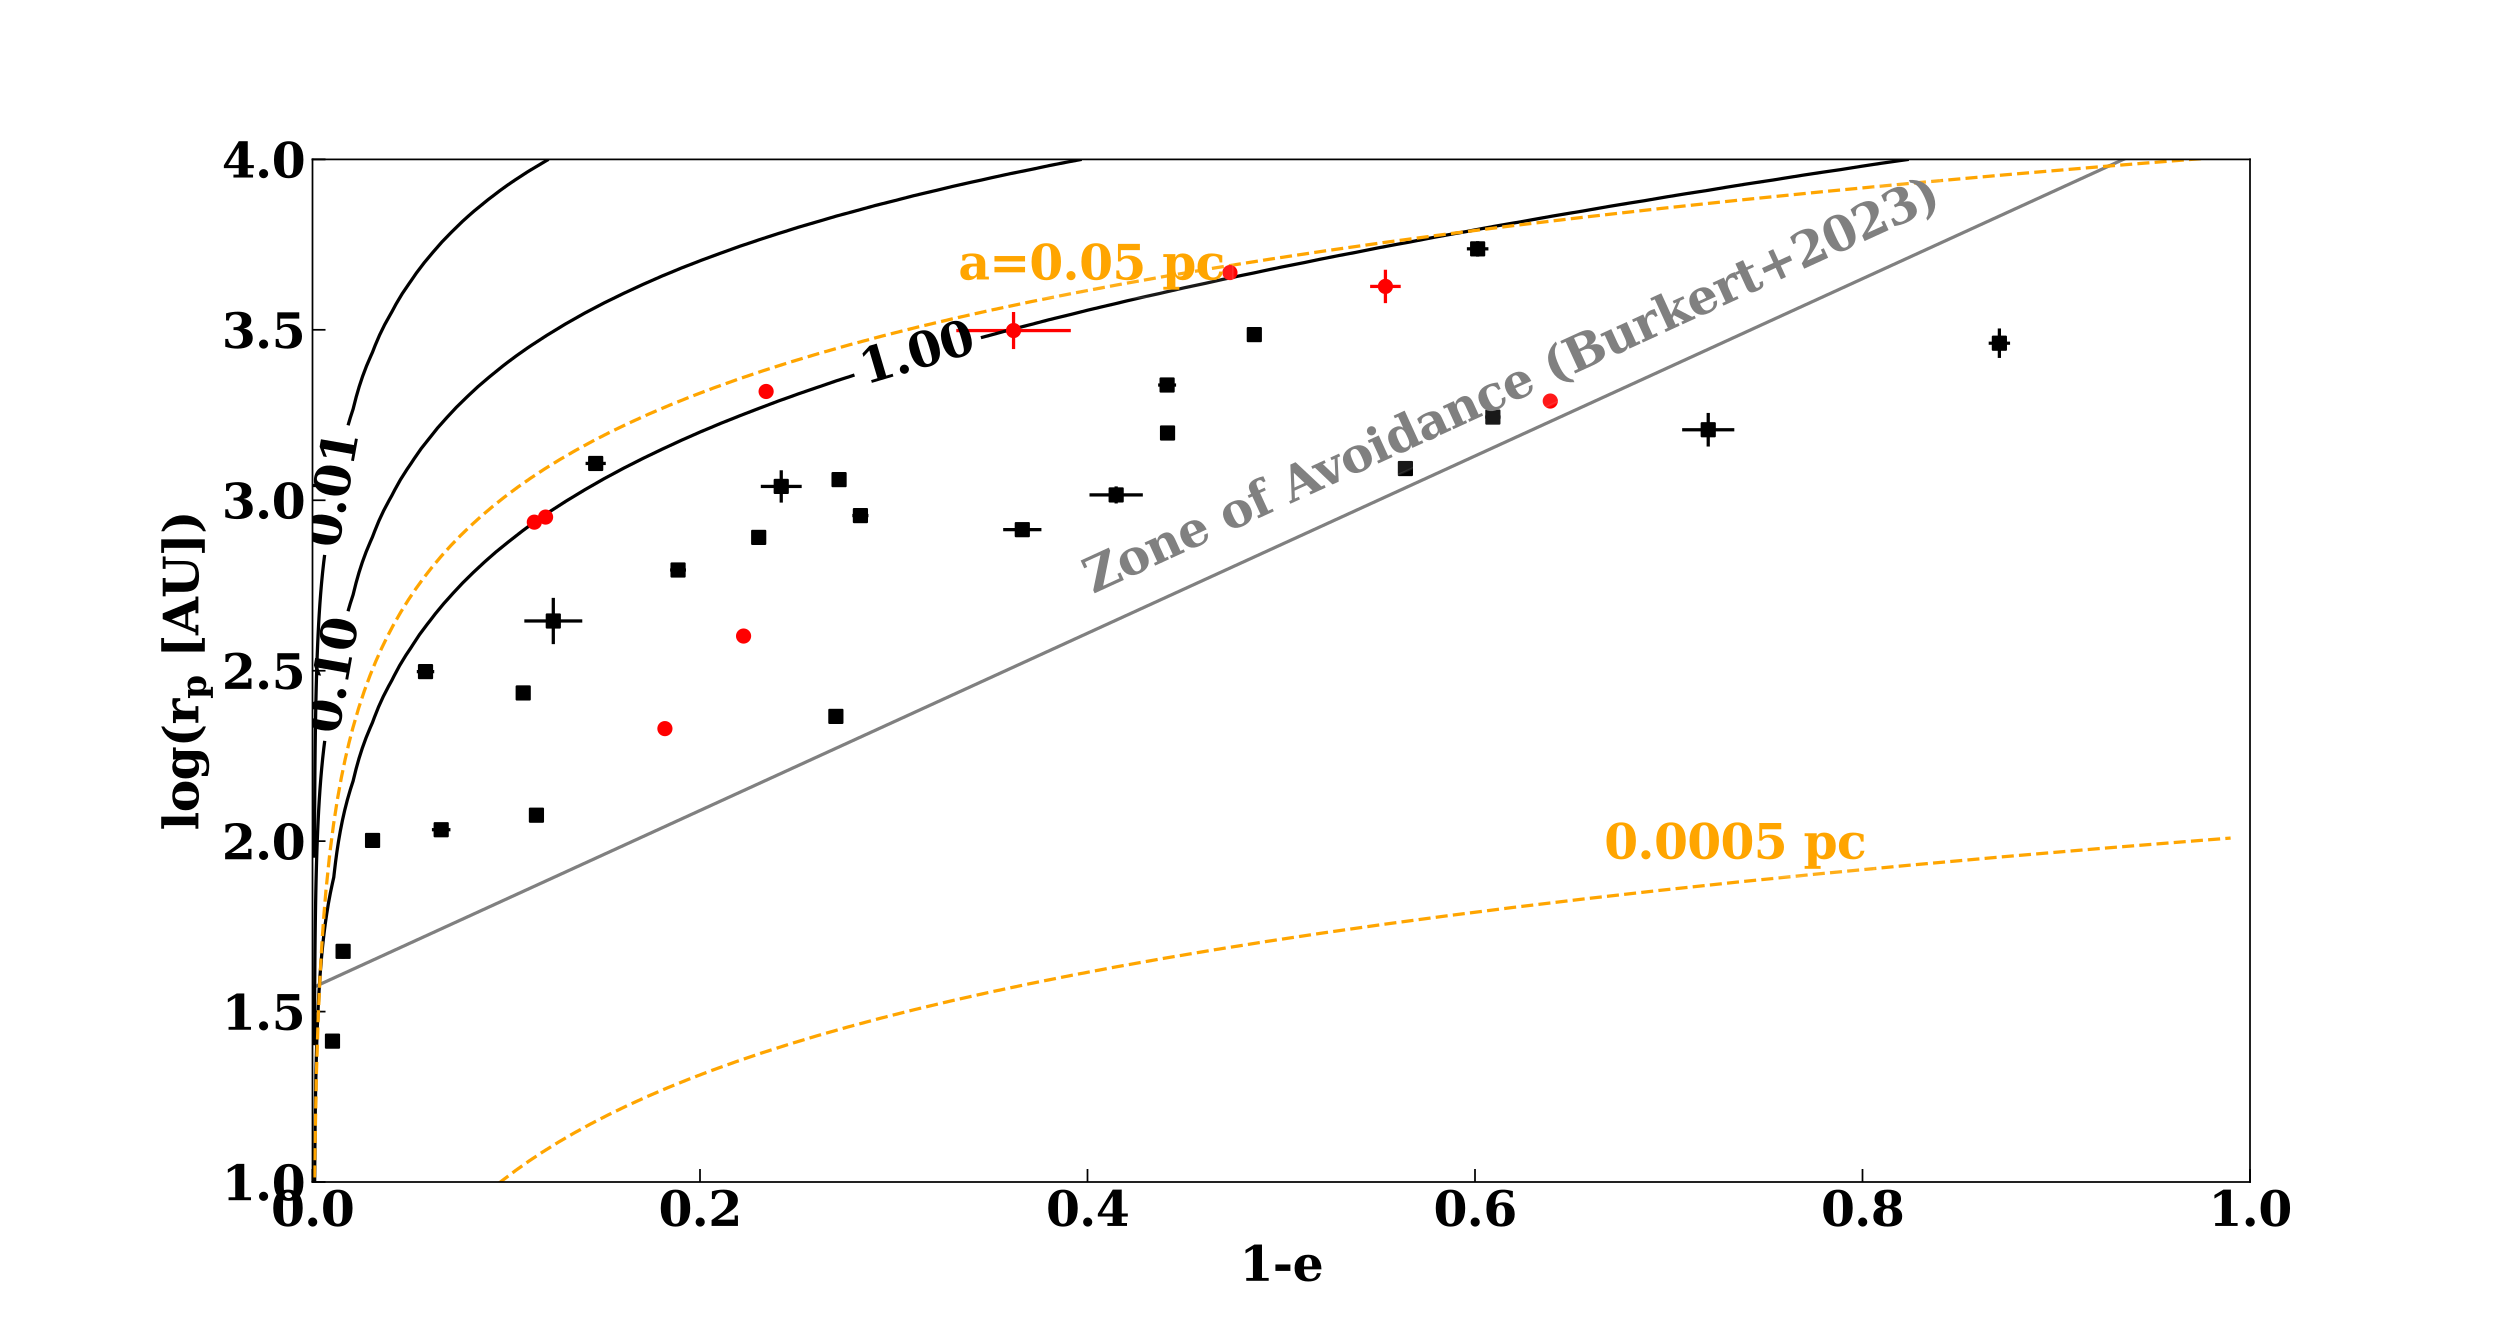 <?xml version="1.0" encoding="utf-8" standalone="no"?>
<!DOCTYPE svg PUBLIC "-//W3C//DTD SVG 1.1//EN"
  "http://www.w3.org/Graphics/SVG/1.1/DTD/svg11.dtd">
<svg xmlns:xlink="http://www.w3.org/1999/xlink" width="1152pt" height="612pt" viewBox="0 0 1152 612" xmlns="http://www.w3.org/2000/svg" version="1.1">
 <defs>
  <style type="text/css">*{stroke-linejoin: round; stroke-linecap: butt}</style>
 </defs>
 <g id="figure_1">
  <g id="patch_1">
   <path d="M 0 612 
L 1152 612 
L 1152 0 
L 0 0 
z
" style="fill: #ffffff"/>
  </g>
  <g id="axes_1">
   <g id="patch_2">
    <path d="M 144 544.68 
L 1036.8 544.68 
L 1036.8 73.44 
L 144 73.44 
z
" style="fill: #ffffff"/>
   </g>
   <g id="matplotlib.axis_1">
    <g id="xtick_1">
     <g id="line2d_1">
      <defs>
       <path id="m8763dc64d3" d="M 0 0 
L 0 -6 
" style="stroke: #000000; stroke-width: 0.8"/>
      </defs>
      <g>
       <use xlink:href="#m8763dc64d3" x="144" y="544.68" style="stroke: #000000; stroke-width: 0.8"/>
      </g>
     </g>
     <g id="text_1">
      <!-- 0.0 -->
      <g transform="translate(124.863 564.897) scale(0.22 -0.22)">
       <defs>
        <path id="DejaVuSerif-Bold-30" d="M 2228 275 
Q 2603 275 2742 615 
Q 2881 956 2881 2328 
Q 2881 3691 2742 4037 
Q 2603 4384 2228 4384 
Q 1853 4384 1714 4043 
Q 1575 3703 1575 2328 
Q 1575 956 1714 615 
Q 1853 275 2228 275 
z
M 2228 -91 
Q 1294 -91 797 532 
Q 300 1156 300 2328 
Q 300 3500 797 4125 
Q 1294 4750 2228 4750 
Q 3159 4750 3656 4125 
Q 4153 3500 4153 2328 
Q 4153 1156 3656 532 
Q 3159 -91 2228 -91 
z
" transform="scale(0.016)"/>
        <path id="DejaVuSerif-Bold-2e" d="M 519 506 
Q 519 750 694 925 
Q 869 1100 1113 1100 
Q 1359 1100 1534 925 
Q 1709 750 1709 506 
Q 1709 259 1534 84 
Q 1359 -91 1113 -91 
Q 869 -91 694 84 
Q 519 259 519 506 
z
" transform="scale(0.016)"/>
       </defs>
       <use xlink:href="#DejaVuSerif-Bold-30"/>
       <use xlink:href="#DejaVuSerif-Bold-2e" x="69.58"/>
       <use xlink:href="#DejaVuSerif-Bold-30" x="104.395"/>
      </g>
     </g>
    </g>
    <g id="xtick_2">
     <g id="line2d_2">
      <g>
       <use xlink:href="#m8763dc64d3" x="322.56" y="544.68" style="stroke: #000000; stroke-width: 0.8"/>
      </g>
     </g>
     <g id="text_2">
      <!-- 0.2 -->
      <g transform="translate(303.423 564.897) scale(0.22 -0.22)">
       <defs>
        <path id="DejaVuSerif-Bold-32" d="M 844 3513 
L 469 3513 
L 469 4519 
Q 850 4634 1223 4692 
Q 1597 4750 1978 4750 
Q 2869 4750 3367 4386 
Q 3866 4022 3866 3372 
Q 3866 2909 3591 2542 
Q 3316 2175 2541 1672 
L 1241 819 
L 3450 819 
L 3450 1369 
L 3878 1369 
L 3878 0 
L 428 0 
L 428 763 
L 1119 1241 
Q 2003 1850 2297 2278 
Q 2591 2706 2591 3278 
Q 2591 3819 2367 4101 
Q 2144 4384 1716 4384 
Q 1347 4384 1125 4161 
Q 903 3938 844 3513 
z
" transform="scale(0.016)"/>
       </defs>
       <use xlink:href="#DejaVuSerif-Bold-30"/>
       <use xlink:href="#DejaVuSerif-Bold-2e" x="69.58"/>
       <use xlink:href="#DejaVuSerif-Bold-32" x="104.395"/>
      </g>
     </g>
    </g>
    <g id="xtick_3">
     <g id="line2d_3">
      <g>
       <use xlink:href="#m8763dc64d3" x="501.12" y="544.68" style="stroke: #000000; stroke-width: 0.8"/>
      </g>
     </g>
     <g id="text_3">
      <!-- 0.4 -->
      <g transform="translate(481.983 564.897) scale(0.22 -0.22)">
       <defs>
        <path id="DejaVuSerif-Bold-34" d="M 4084 0 
L 1516 0 
L 1516 378 
L 2209 378 
L 2209 1228 
L 263 1228 
L 263 1588 
L 2216 4750 
L 3391 4750 
L 3391 1631 
L 4191 1631 
L 4191 1228 
L 3391 1228 
L 3391 378 
L 4084 378 
L 4084 0 
z
M 2209 1631 
L 2209 3897 
L 819 1631 
L 2209 1631 
z
" transform="scale(0.016)"/>
       </defs>
       <use xlink:href="#DejaVuSerif-Bold-30"/>
       <use xlink:href="#DejaVuSerif-Bold-2e" x="69.58"/>
       <use xlink:href="#DejaVuSerif-Bold-34" x="104.395"/>
      </g>
     </g>
    </g>
    <g id="xtick_4">
     <g id="line2d_4">
      <g>
       <use xlink:href="#m8763dc64d3" x="679.68" y="544.68" style="stroke: #000000; stroke-width: 0.8"/>
      </g>
     </g>
     <g id="text_4">
      <!-- 0.6 -->
      <g transform="translate(660.543 564.897) scale(0.22 -0.22)">
       <defs>
        <path id="DejaVuSerif-Bold-36" d="M 1575 2766 
Q 1778 2928 2029 3009 
Q 2281 3091 2578 3091 
Q 3294 3091 3701 2672 
Q 4109 2253 4109 1522 
Q 4109 750 3650 329 
Q 3191 -91 2344 -91 
Q 1388 -91 895 486 
Q 403 1063 403 2181 
Q 403 3453 950 4101 
Q 1497 4750 2572 4750 
Q 2853 4750 3175 4703 
Q 3497 4656 3866 4563 
L 3866 3738 
L 3488 3738 
Q 3409 4056 3192 4220 
Q 2975 4384 2631 4384 
Q 2075 4384 1826 4003 
Q 1578 3622 1575 2766 
z
M 2272 275 
Q 2594 275 2731 548 
Q 2869 822 2869 1497 
Q 2869 2172 2731 2445 
Q 2594 2719 2272 2719 
Q 1950 2719 1814 2445 
Q 1678 2172 1678 1497 
Q 1678 822 1814 548 
Q 1950 275 2272 275 
z
" transform="scale(0.016)"/>
       </defs>
       <use xlink:href="#DejaVuSerif-Bold-30"/>
       <use xlink:href="#DejaVuSerif-Bold-2e" x="69.58"/>
       <use xlink:href="#DejaVuSerif-Bold-36" x="104.395"/>
      </g>
     </g>
    </g>
    <g id="xtick_5">
     <g id="line2d_5">
      <g>
       <use xlink:href="#m8763dc64d3" x="858.24" y="544.68" style="stroke: #000000; stroke-width: 0.8"/>
      </g>
     </g>
     <g id="text_5">
      <!-- 0.8 -->
      <g transform="translate(839.103 564.897) scale(0.22 -0.22)">
       <defs>
        <path id="DejaVuSerif-Bold-38" d="M 2975 2484 
Q 3531 2394 3820 2075 
Q 4109 1756 4109 1241 
Q 4109 597 3623 253 
Q 3138 -91 2222 -91 
Q 1306 -91 818 253 
Q 331 597 331 1241 
Q 331 1756 622 2075 
Q 913 2394 1466 2484 
Q 975 2597 731 2861 
Q 488 3125 488 3531 
Q 488 4125 931 4437 
Q 1375 4750 2222 4750 
Q 3066 4750 3511 4437 
Q 3956 4125 3956 3531 
Q 3956 3125 3711 2861 
Q 3466 2597 2975 2484 
z
M 2747 3519 
Q 2747 4013 2628 4198 
Q 2509 4384 2222 4384 
Q 1931 4384 1814 4198 
Q 1697 4013 1697 3519 
Q 1697 3028 1814 2845 
Q 1931 2663 2222 2663 
Q 2513 2663 2630 2845 
Q 2747 3028 2747 3519 
z
M 2869 1294 
Q 2869 1866 2723 2081 
Q 2578 2297 2222 2297 
Q 1863 2297 1719 2081 
Q 1575 1866 1575 1294 
Q 1575 716 1720 495 
Q 1866 275 2222 275 
Q 2575 275 2722 495 
Q 2869 716 2869 1294 
z
" transform="scale(0.016)"/>
       </defs>
       <use xlink:href="#DejaVuSerif-Bold-30"/>
       <use xlink:href="#DejaVuSerif-Bold-2e" x="69.58"/>
       <use xlink:href="#DejaVuSerif-Bold-38" x="104.395"/>
      </g>
     </g>
    </g>
    <g id="xtick_6">
     <g id="line2d_6">
      <g>
       <use xlink:href="#m8763dc64d3" x="1036.8" y="544.68" style="stroke: #000000; stroke-width: 0.8"/>
      </g>
     </g>
     <g id="text_6">
      <!-- 1.0 -->
      <g transform="translate(1017.663 564.897) scale(0.22 -0.22)">
       <defs>
        <path id="DejaVuSerif-Bold-31" d="M 878 0 
L 878 378 
L 1753 378 
L 1753 4153 
L 781 3578 
L 781 4044 
L 1953 4750 
L 2938 4750 
L 2938 378 
L 3816 378 
L 3816 0 
L 878 0 
z
" transform="scale(0.016)"/>
       </defs>
       <use xlink:href="#DejaVuSerif-Bold-31"/>
       <use xlink:href="#DejaVuSerif-Bold-2e" x="69.58"/>
       <use xlink:href="#DejaVuSerif-Bold-30" x="104.395"/>
      </g>
     </g>
    </g>
    <g id="text_7">
     <!-- 1-e -->
     <g transform="translate(571.183 590.188) scale(0.22 -0.22)">
      <defs>
       <path id="DejaVuSerif-Bold-2d" d="M 347 2138 
L 2309 2138 
L 2309 1294 
L 347 1294 
L 347 2138 
z
" transform="scale(0.016)"/>
       <path id="DejaVuSerif-Bold-65" d="M 2566 1875 
Q 2566 2531 2444 2795 
Q 2322 3059 2028 3059 
Q 1744 3059 1620 2800 
Q 1497 2541 1497 1931 
L 1497 1875 
L 2566 1875 
z
M 3781 1503 
L 1497 1503 
L 1497 1478 
Q 1497 834 1690 548 
Q 1884 263 2316 263 
Q 2675 263 2897 453 
Q 3119 644 3181 1006 
L 3700 1006 
Q 3566 441 3166 175 
Q 2766 -91 2047 -91 
Q 1184 -91 723 364 
Q 263 819 263 1663 
Q 263 2488 734 2950 
Q 1206 3413 2047 3413 
Q 2872 3413 3312 2927 
Q 3753 2441 3781 1503 
z
" transform="scale(0.016)"/>
      </defs>
      <use xlink:href="#DejaVuSerif-Bold-31"/>
      <use xlink:href="#DejaVuSerif-Bold-2d" x="69.58"/>
      <use xlink:href="#DejaVuSerif-Bold-65" x="111.084"/>
     </g>
    </g>
   </g>
   <g id="matplotlib.axis_2">
    <g id="ytick_1">
     <g id="line2d_7">
      <defs>
       <path id="mf86ee19097" d="M 0 0 
L 6 0 
" style="stroke: #000000; stroke-width: 0.8"/>
      </defs>
      <g>
       <use xlink:href="#mf86ee19097" x="144" y="544.68" style="stroke: #000000; stroke-width: 0.8"/>
      </g>
     </g>
     <g id="text_8">
      <!-- 1.0 -->
      <g transform="translate(102.227 553.038) scale(0.22 -0.22)">
       <use xlink:href="#DejaVuSerif-Bold-31"/>
       <use xlink:href="#DejaVuSerif-Bold-2e" x="69.58"/>
       <use xlink:href="#DejaVuSerif-Bold-30" x="104.395"/>
      </g>
     </g>
    </g>
    <g id="ytick_2">
     <g id="line2d_8">
      <g>
       <use xlink:href="#mf86ee19097" x="144" y="466.14" style="stroke: #000000; stroke-width: 0.8"/>
      </g>
     </g>
     <g id="text_9">
      <!-- 1.5 -->
      <g transform="translate(102.227 474.498) scale(0.22 -0.22)">
       <defs>
        <path id="DejaVuSerif-Bold-35" d="M 3609 4666 
L 3609 3847 
L 1113 3847 
L 1113 2822 
Q 1319 2981 1572 3062 
Q 1825 3144 2106 3144 
Q 2969 3144 3469 2708 
Q 3969 2272 3969 1522 
Q 3969 759 3469 334 
Q 2969 -91 2069 -91 
Q 1688 -91 1311 -28 
Q 934 34 525 166 
L 525 1184 
L 900 1184 
Q 919 725 1139 500 
Q 1359 275 1791 275 
Q 2250 275 2472 583 
Q 2694 891 2694 1522 
Q 2694 2144 2476 2451 
Q 2259 2759 1819 2759 
Q 1581 2759 1395 2661 
Q 1209 2563 1050 2356 
L 738 2356 
L 738 4666 
L 3609 4666 
z
" transform="scale(0.016)"/>
       </defs>
       <use xlink:href="#DejaVuSerif-Bold-31"/>
       <use xlink:href="#DejaVuSerif-Bold-2e" x="69.58"/>
       <use xlink:href="#DejaVuSerif-Bold-35" x="104.395"/>
      </g>
     </g>
    </g>
    <g id="ytick_3">
     <g id="line2d_9">
      <g>
       <use xlink:href="#mf86ee19097" x="144" y="387.6" style="stroke: #000000; stroke-width: 0.8"/>
      </g>
     </g>
     <g id="text_10">
      <!-- 2.0 -->
      <g transform="translate(102.227 395.958) scale(0.22 -0.22)">
       <use xlink:href="#DejaVuSerif-Bold-32"/>
       <use xlink:href="#DejaVuSerif-Bold-2e" x="69.58"/>
       <use xlink:href="#DejaVuSerif-Bold-30" x="104.395"/>
      </g>
     </g>
    </g>
    <g id="ytick_4">
     <g id="line2d_10">
      <g>
       <use xlink:href="#mf86ee19097" x="144" y="309.06" style="stroke: #000000; stroke-width: 0.8"/>
      </g>
     </g>
     <g id="text_11">
      <!-- 2.5 -->
      <g transform="translate(102.227 317.418) scale(0.22 -0.22)">
       <use xlink:href="#DejaVuSerif-Bold-32"/>
       <use xlink:href="#DejaVuSerif-Bold-2e" x="69.58"/>
       <use xlink:href="#DejaVuSerif-Bold-35" x="104.395"/>
      </g>
     </g>
    </g>
    <g id="ytick_5">
     <g id="line2d_11">
      <g>
       <use xlink:href="#mf86ee19097" x="144" y="230.52" style="stroke: #000000; stroke-width: 0.8"/>
      </g>
     </g>
     <g id="text_12">
      <!-- 3.0 -->
      <g transform="translate(102.227 238.878) scale(0.22 -0.22)">
       <defs>
        <path id="DejaVuSerif-Bold-33" d="M 550 4531 
Q 963 4641 1350 4695 
Q 1738 4750 2106 4750 
Q 2950 4750 3401 4448 
Q 3853 4147 3853 3584 
Q 3853 3163 3593 2900 
Q 3334 2638 2834 2547 
Q 3444 2450 3744 2131 
Q 4044 1813 4044 1259 
Q 4044 606 3526 257 
Q 3009 -91 2028 -91 
Q 1659 -91 1267 -28 
Q 875 34 447 159 
L 447 1184 
L 825 1184 
Q 859 741 1103 508 
Q 1347 275 1778 275 
Q 2253 275 2512 539 
Q 2772 803 2772 1288 
Q 2772 1794 2501 2069 
Q 2231 2344 1734 2344 
L 1528 2344 
L 1528 2719 
L 1691 2719 
Q 2150 2719 2381 2931 
Q 2613 3144 2613 3566 
Q 2613 3963 2395 4173 
Q 2178 4384 1772 4384 
Q 1403 4384 1187 4182 
Q 972 3981 928 3597 
L 550 3597 
L 550 4531 
z
" transform="scale(0.016)"/>
       </defs>
       <use xlink:href="#DejaVuSerif-Bold-33"/>
       <use xlink:href="#DejaVuSerif-Bold-2e" x="69.58"/>
       <use xlink:href="#DejaVuSerif-Bold-30" x="104.395"/>
      </g>
     </g>
    </g>
    <g id="ytick_6">
     <g id="line2d_12">
      <g>
       <use xlink:href="#mf86ee19097" x="144" y="151.98" style="stroke: #000000; stroke-width: 0.8"/>
      </g>
     </g>
     <g id="text_13">
      <!-- 3.5 -->
      <g transform="translate(102.227 160.338) scale(0.22 -0.22)">
       <use xlink:href="#DejaVuSerif-Bold-33"/>
       <use xlink:href="#DejaVuSerif-Bold-2e" x="69.58"/>
       <use xlink:href="#DejaVuSerif-Bold-35" x="104.395"/>
      </g>
     </g>
    </g>
    <g id="ytick_7">
     <g id="line2d_13">
      <g>
       <use xlink:href="#mf86ee19097" x="144" y="73.44" style="stroke: #000000; stroke-width: 0.8"/>
      </g>
     </g>
     <g id="text_14">
      <!-- 4.0 -->
      <g transform="translate(102.227 81.798) scale(0.22 -0.22)">
       <use xlink:href="#DejaVuSerif-Bold-34"/>
       <use xlink:href="#DejaVuSerif-Bold-2e" x="69.58"/>
       <use xlink:href="#DejaVuSerif-Bold-30" x="104.395"/>
      </g>
     </g>
    </g>
    <g id="text_15">
     <!-- log($r_p$ [AU]) -->
     <g transform="translate(91.407 382.65) rotate(-90) scale(0.22 -0.22)">
      <defs>
       <path id="DejaVuSerif-Bold-6c" d="M 1797 378 
L 2272 378 
L 2272 0 
L 219 0 
L 219 378 
L 691 378 
L 691 4488 
L 219 4488 
L 219 4863 
L 1797 4863 
L 1797 378 
z
" transform="scale(0.016)"/>
       <path id="DejaVuSerif-Bold-6f" d="M 2138 263 
Q 2488 263 2630 563 
Q 2772 863 2772 1663 
Q 2772 2463 2631 2761 
Q 2491 3059 2138 3059 
Q 1784 3059 1640 2757 
Q 1497 2456 1497 1663 
Q 1497 869 1640 566 
Q 1784 263 2138 263 
z
M 2138 -91 
Q 1259 -91 761 376 
Q 263 844 263 1663 
Q 263 2484 761 2948 
Q 1259 3413 2138 3413 
Q 3019 3413 3516 2948 
Q 4013 2484 4013 1663 
Q 4013 844 3514 376 
Q 3016 -91 2138 -91 
z
" transform="scale(0.016)"/>
       <path id="DejaVuSerif-Bold-67" d="M 3853 2944 
L 3853 44 
Q 3853 -656 3354 -1039 
Q 2856 -1422 1947 -1422 
Q 1616 -1422 1275 -1370 
Q 934 -1319 575 -1216 
L 575 -422 
L 928 -422 
Q 975 -750 1192 -909 
Q 1409 -1069 1813 -1069 
Q 2325 -1069 2536 -823 
Q 2747 -578 2747 44 
L 2747 422 
Q 2606 163 2367 36 
Q 2128 -91 1778 -91 
Q 1072 -91 667 378 
Q 263 847 263 1663 
Q 263 2481 667 2947 
Q 1072 3413 1778 3413 
Q 2128 3413 2367 3286 
Q 2606 3159 2747 2900 
L 2747 3322 
L 4325 3322 
L 4325 2944 
L 3853 2944 
z
M 2747 1825 
Q 2747 2406 2597 2665 
Q 2447 2925 2119 2925 
Q 1775 2925 1636 2651 
Q 1497 2378 1497 1663 
Q 1497 947 1637 672 
Q 1778 397 2119 397 
Q 2447 397 2597 656 
Q 2747 916 2747 1497 
L 2747 1825 
z
" transform="scale(0.016)"/>
       <path id="DejaVuSerif-Bold-28" d="M 2694 -997 
Q 1641 -606 1122 122 
Q 603 850 603 1931 
Q 603 3013 1115 3731 
Q 1628 4450 2694 4863 
L 2694 4488 
Q 2200 4188 1983 3598 
Q 1766 3009 1766 1931 
Q 1766 856 1983 267 
Q 2200 -322 2694 -622 
L 2694 -997 
z
" transform="scale(0.016)"/>
       <path id="DejaVuSerif-Bold-72" d="M 3438 3359 
L 3438 2369 
L 3084 2369 
Q 3066 2634 2941 2764 
Q 2816 2894 2578 2894 
Q 2216 2894 2006 2575 
Q 1797 2256 1797 1691 
L 1797 378 
L 2400 378 
L 2400 0 
L 219 0 
L 219 378 
L 691 378 
L 691 2944 
L 184 2944 
L 184 3322 
L 1797 3322 
L 1797 2731 
Q 1959 3078 2226 3245 
Q 2494 3413 2881 3413 
Q 2978 3413 3117 3398 
Q 3256 3384 3438 3359 
z
" transform="scale(0.016)"/>
       <path id="DejaVuSerif-Bold-70" d="M 1728 1825 
L 1728 1497 
Q 1728 916 1876 656 
Q 2025 397 2356 397 
Q 2697 397 2836 672 
Q 2975 947 2975 1663 
Q 2975 2378 2836 2651 
Q 2697 2925 2356 2925 
Q 2025 2925 1876 2665 
Q 1728 2406 1728 1825 
z
M 622 2944 
L 147 2944 
L 147 3322 
L 1728 3322 
L 1728 2900 
Q 1869 3159 2106 3286 
Q 2344 3413 2694 3413 
Q 3403 3413 3811 2945 
Q 4219 2478 4219 1663 
Q 4219 847 3811 378 
Q 3403 -91 2694 -91 
Q 2344 -91 2106 36 
Q 1869 163 1728 422 
L 1728 -953 
L 2241 -953 
L 2241 -1331 
L 147 -1331 
L 147 -953 
L 622 -953 
L 622 2944 
z
" transform="scale(0.016)"/>
       <path id="DejaVuSerif-Bold-20" transform="scale(0.016)"/>
       <path id="DejaVuSerif-Bold-5b" d="M 800 4863 
L 2572 4863 
L 2572 4488 
L 1906 4488 
L 1906 -469 
L 2572 -469 
L 2572 -844 
L 800 -844 
L 800 4863 
z
" transform="scale(0.016)"/>
       <path id="DejaVuSerif-Bold-41" d="M -50 0 
L -50 378 
L 331 378 
L 2088 4666 
L 2834 4666 
L 4594 378 
L 5038 378 
L 5038 0 
L 2853 0 
L 2853 378 
L 3309 378 
L 2925 1331 
L 1172 1331 
L 781 378 
L 1338 378 
L 1338 0 
L -50 0 
z
M 1325 1709 
L 2772 1709 
L 2053 3494 
L 1325 1709 
z
" transform="scale(0.016)"/>
       <path id="DejaVuSerif-Bold-55" d="M 813 4288 
L 219 4288 
L 219 4666 
L 2619 4666 
L 2619 4288 
L 2022 4288 
L 2022 1953 
Q 2022 1081 2294 732 
Q 2566 384 3225 384 
Q 3869 384 4139 736 
Q 4409 1088 4409 1953 
L 4409 4288 
L 3816 4288 
L 3816 4666 
L 5441 4666 
L 5441 4288 
L 4844 4288 
L 4844 1888 
Q 4844 819 4381 364 
Q 3919 -91 2828 -91 
Q 1744 -91 1278 368 
Q 813 828 813 1894 
L 813 4288 
z
" transform="scale(0.016)"/>
       <path id="DejaVuSerif-Bold-5d" d="M 2228 4863 
L 2228 -844 
L 453 -844 
L 453 -469 
L 1119 -469 
L 1119 4488 
L 453 4488 
L 453 4863 
L 2228 4863 
z
" transform="scale(0.016)"/>
       <path id="DejaVuSerif-Bold-29" d="M 325 -997 
L 325 -622 
Q 819 -322 1036 267 
Q 1253 856 1253 1931 
Q 1253 3009 1036 3598 
Q 819 4188 325 4488 
L 325 4863 
Q 1391 4450 1905 3731 
Q 2419 3013 2419 1931 
Q 2419 850 1898 122 
Q 1378 -606 325 -997 
z
" transform="scale(0.016)"/>
      </defs>
      <use xlink:href="#DejaVuSerif-Bold-6c" transform="translate(0 0.016)"/>
      <use xlink:href="#DejaVuSerif-Bold-6f" transform="translate(37.988 0.016)"/>
      <use xlink:href="#DejaVuSerif-Bold-67" transform="translate(104.688 0.016)"/>
      <use xlink:href="#DejaVuSerif-Bold-28" transform="translate(174.609 0.016)"/>
      <use xlink:href="#DejaVuSerif-Bold-72" transform="translate(221.924 0.016)"/>
      <use xlink:href="#DejaVuSerif-Bold-70" transform="translate(275.518 -15.556) scale(0.7)"/>
      <use xlink:href="#DejaVuSerif-Bold-20" transform="translate(327.058 0.016)"/>
      <use xlink:href="#DejaVuSerif-Bold-5b" transform="translate(361.873 0.016)"/>
      <use xlink:href="#DejaVuSerif-Bold-41" transform="translate(409.187 0.016)"/>
      <use xlink:href="#DejaVuSerif-Bold-55" transform="translate(486.775 0.016)"/>
      <use xlink:href="#DejaVuSerif-Bold-5d" transform="translate(573.982 0.016)"/>
      <use xlink:href="#DejaVuSerif-Bold-29" transform="translate(621.297 0.016)"/>
     </g>
    </g>
   </g>
   <g id="LineCollection_1">
    <path d="M 240.355 319.316 
L 241.832 319.316 
" clip-path="url(#pda204fda38)" style="fill: none; stroke: #000000; stroke-width: 1.5"/>
    <path d="M 646.75 215.894 
L 648.469 215.894 
" clip-path="url(#pda204fda38)" style="fill: none; stroke: #000000; stroke-width: 1.5"/>
    <path d="M 152.317 479.754 
L 154.094 479.754 
" clip-path="url(#pda204fda38)" style="fill: none; stroke: #000000; stroke-width: 1.5"/>
    <path d="M 157.668 438.385 
L 158.541 438.385 
" clip-path="url(#pda204fda38)" style="fill: none; stroke: #000000; stroke-width: 1.5"/>
    <path d="M 775.138 198.028 
L 799.169 198.028 
" clip-path="url(#pda204fda38)" style="fill: none; stroke: #000000; stroke-width: 1.5"/>
    <path d="M 350.576 224.146 
L 369.416 224.146 
" clip-path="url(#pda204fda38)" style="fill: none; stroke: #000000; stroke-width: 1.5"/>
    <path d="M 533.671 177.419 
L 541.938 177.419 
" clip-path="url(#pda204fda38)" style="fill: none; stroke: #000000; stroke-width: 1.5"/>
    <path d="M 675.94 114.674 
L 685.855 114.674 
" clip-path="url(#pda204fda38)" style="fill: none; stroke: #000000; stroke-width: 1.5"/>
    <path d="M 916.386 158.148 
L 926.241 158.148 
" clip-path="url(#pda204fda38)" style="fill: none; stroke: #000000; stroke-width: 1.5"/>
    <path d="M 502.041 228.062 
L 526.613 228.062 
" clip-path="url(#pda204fda38)" style="fill: none; stroke: #000000; stroke-width: 1.5"/>
    <path d="M 171.606 387.272 
L 171.747 387.272 
" clip-path="url(#pda204fda38)" style="fill: none; stroke: #000000; stroke-width: 1.5"/>
    <path d="M 247.137 375.639 
L 247.239 375.639 
" clip-path="url(#pda204fda38)" style="fill: none; stroke: #000000; stroke-width: 1.5"/>
    <path d="M 537.286 199.519 
L 538.717 199.519 
" clip-path="url(#pda204fda38)" style="fill: none; stroke: #000000; stroke-width: 1.5"/>
    <path d="M 575.497 154.18 
L 580.477 154.18 
" clip-path="url(#pda204fda38)" style="fill: none; stroke: #000000; stroke-width: 1.5"/>
    <path d="M 241.61 286.152 
L 268.312 286.152 
" clip-path="url(#pda204fda38)" style="fill: none; stroke: #000000; stroke-width: 1.5"/>
    <path d="M 347.391 247.622 
L 351.821 247.622 
" clip-path="url(#pda204fda38)" style="fill: none; stroke: #000000; stroke-width: 1.5"/>
    <path d="M 199.029 382.332 
L 207.569 382.332 
" clip-path="url(#pda204fda38)" style="fill: none; stroke: #000000; stroke-width: 1.5"/>
    <path clip-path="url(#pda204fda38)" style="fill: none; stroke: #000000; stroke-width: 1.5"/>
    <path d="M 684.43 192.184 
L 691.39 192.184 
" clip-path="url(#pda204fda38)" style="fill: none; stroke: #000000; stroke-width: 1.5"/>
    <path d="M 76.47 223.732 
L 147.876 223.732 
" clip-path="url(#pda204fda38)" style="fill: none; stroke: #000000; stroke-width: 1.5"/>
    <path d="M 385.01 330.107 
L 385.33 330.107 
" clip-path="url(#pda204fda38)" style="fill: none; stroke: #000000; stroke-width: 1.5"/>
    <path d="M 385.16 221.012 
L 388.122 221.012 
" clip-path="url(#pda204fda38)" style="fill: none; stroke: #000000; stroke-width: 1.5"/>
    <path d="M 392.782 237.585 
L 400.18 237.585 
" clip-path="url(#pda204fda38)" style="fill: none; stroke: #000000; stroke-width: 1.5"/>
    <path d="M 192.065 309.478 
L 200.087 309.478 
" clip-path="url(#pda204fda38)" style="fill: none; stroke: #000000; stroke-width: 1.5"/>
    <path d="M 269.837 213.554 
L 279.141 213.554 
" clip-path="url(#pda204fda38)" style="fill: none; stroke: #000000; stroke-width: 1.5"/>
    <path d="M 308.804 262.657 
L 316.107 262.657 
" clip-path="url(#pda204fda38)" style="fill: none; stroke: #000000; stroke-width: 1.5"/>
    <path d="M 462.264 244.064 
L 479.886 244.064 
" clip-path="url(#pda204fda38)" style="fill: none; stroke: #000000; stroke-width: 1.5"/>
   </g>
   <g id="LineCollection_2">
    <path d="M 241.094 319.586 
L 241.094 319.046 
" clip-path="url(#pda204fda38)" style="fill: none; stroke: #000000; stroke-width: 1.5"/>
    <path d="M 647.61 216.418 
L 647.61 215.371 
" clip-path="url(#pda204fda38)" style="fill: none; stroke: #000000; stroke-width: 1.5"/>
    <path d="M 153.206 480.619 
L 153.206 478.888 
" clip-path="url(#pda204fda38)" style="fill: none; stroke: #000000; stroke-width: 1.5"/>
    <path d="M 158.104 441.644 
L 158.104 435.126 
" clip-path="url(#pda204fda38)" style="fill: none; stroke: #000000; stroke-width: 1.5"/>
    <path d="M 787.153 205.765 
L 787.153 190.29 
" clip-path="url(#pda204fda38)" style="fill: none; stroke: #000000; stroke-width: 1.5"/>
    <path d="M 359.996 231.6 
L 359.996 216.692 
" clip-path="url(#pda204fda38)" style="fill: none; stroke: #000000; stroke-width: 1.5"/>
    <path d="M 537.804 179.707 
L 537.804 175.131 
" clip-path="url(#pda204fda38)" style="fill: none; stroke: #000000; stroke-width: 1.5"/>
    <path d="M 680.898 118.161 
L 680.898 111.187 
" clip-path="url(#pda204fda38)" style="fill: none; stroke: #000000; stroke-width: 1.5"/>
    <path d="M 921.314 164.946 
L 921.314 151.351 
" clip-path="url(#pda204fda38)" style="fill: none; stroke: #000000; stroke-width: 1.5"/>
    <path d="M 514.327 232 
L 514.327 224.123 
" clip-path="url(#pda204fda38)" style="fill: none; stroke: #000000; stroke-width: 1.5"/>
    <path d="M 171.677 387.635 
L 171.677 386.91 
" clip-path="url(#pda204fda38)" style="fill: none; stroke: #000000; stroke-width: 1.5"/>
    <path d="M 247.188 375.681 
L 247.188 375.598 
" clip-path="url(#pda204fda38)" style="fill: none; stroke: #000000; stroke-width: 1.5"/>
    <path d="M 538.002 200.036 
L 538.002 199.003 
" clip-path="url(#pda204fda38)" style="fill: none; stroke: #000000; stroke-width: 1.5"/>
    <path d="M 577.987 155.458 
L 577.987 152.903 
" clip-path="url(#pda204fda38)" style="fill: none; stroke: #000000; stroke-width: 1.5"/>
    <path d="M 254.961 296.805 
L 254.961 275.5 
" clip-path="url(#pda204fda38)" style="fill: none; stroke: #000000; stroke-width: 1.5"/>
    <path d="M 349.606 249.828 
L 349.606 245.415 
" clip-path="url(#pda204fda38)" style="fill: none; stroke: #000000; stroke-width: 1.5"/>
    <path d="M 203.299 383.794 
L 203.299 380.87 
" clip-path="url(#pda204fda38)" style="fill: none; stroke: #000000; stroke-width: 1.5"/>
    <path clip-path="url(#pda204fda38)" style="fill: none; stroke: #000000; stroke-width: 1.5"/>
    <path d="M 687.91 194.022 
L 687.91 190.345 
" clip-path="url(#pda204fda38)" style="fill: none; stroke: #000000; stroke-width: 1.5"/>
    <path d="M 112.173 397.708 
L 112.173 49.756 
" clip-path="url(#pda204fda38)" style="fill: none; stroke: #000000; stroke-width: 1.5"/>
    <path d="M 385.17 330.182 
L 385.17 330.031 
" clip-path="url(#pda204fda38)" style="fill: none; stroke: #000000; stroke-width: 1.5"/>
    <path d="M 386.641 222.373 
L 386.641 219.651 
" clip-path="url(#pda204fda38)" style="fill: none; stroke: #000000; stroke-width: 1.5"/>
    <path d="M 396.481 240.22 
L 396.481 234.949 
" clip-path="url(#pda204fda38)" style="fill: none; stroke: #000000; stroke-width: 1.5"/>
    <path d="M 196.076 311.292 
L 196.076 307.665 
" clip-path="url(#pda204fda38)" style="fill: none; stroke: #000000; stroke-width: 1.5"/>
    <path d="M 274.489 215.738 
L 274.489 211.37 
" clip-path="url(#pda204fda38)" style="fill: none; stroke: #000000; stroke-width: 1.5"/>
    <path d="M 312.455 263.516 
L 312.455 261.798 
" clip-path="url(#pda204fda38)" style="fill: none; stroke: #000000; stroke-width: 1.5"/>
    <path d="M 471.075 246.739 
L 471.075 241.388 
" clip-path="url(#pda204fda38)" style="fill: none; stroke: #000000; stroke-width: 1.5"/>
   </g>
   <g id="LineCollection_3">
    <path d="M 111.616 71.982 
L 114.852 71.982 
" clip-path="url(#pda204fda38)" style="fill: none; stroke: #ff0000; stroke-width: 1.5"/>
    <path d="M 74.605 79.059 
L 106.085 79.059 
" clip-path="url(#pda204fda38)" style="fill: none; stroke: #ff0000; stroke-width: 1.5"/>
    <path d="M 245.587 240.608 
L 246.843 240.608 
" clip-path="url(#pda204fda38)" style="fill: none; stroke: #ff0000; stroke-width: 1.5"/>
    <path d="M 565.383 125.597 
L 568.127 125.597 
" clip-path="url(#pda204fda38)" style="fill: none; stroke: #ff0000; stroke-width: 1.5"/>
    <path d="M 711.082 184.804 
L 717.639 184.804 
" clip-path="url(#pda204fda38)" style="fill: none; stroke: #ff0000; stroke-width: 1.5"/>
    <path d="M 340.661 293.09 
L 344.61 293.09 
" clip-path="url(#pda204fda38)" style="fill: none; stroke: #ff0000; stroke-width: 1.5"/>
    <path d="M 249.83 238.266 
L 252.976 238.266 
" clip-path="url(#pda204fda38)" style="fill: none; stroke: #ff0000; stroke-width: 1.5"/>
    <path d="M 631.356 131.984 
L 645.452 131.984 
" clip-path="url(#pda204fda38)" style="fill: none; stroke: #ff0000; stroke-width: 1.5"/>
    <path d="M 306.207 335.748 
L 306.578 335.748 
" clip-path="url(#pda204fda38)" style="fill: none; stroke: #ff0000; stroke-width: 1.5"/>
    <path d="M 350.322 180.392 
L 355.73 180.392 
" clip-path="url(#pda204fda38)" style="fill: none; stroke: #ff0000; stroke-width: 1.5"/>
    <path d="M 440.655 152.317 
L 493.43 152.317 
" clip-path="url(#pda204fda38)" style="fill: none; stroke: #ff0000; stroke-width: 1.5"/>
   </g>
   <g id="LineCollection_4">
    <path d="M 113.234 79.889 
L 113.234 64.075 
" clip-path="url(#pda204fda38)" style="fill: none; stroke: #ff0000; stroke-width: 1.5"/>
    <path d="M 90.345 125.536 
L 90.345 32.582 
" clip-path="url(#pda204fda38)" style="fill: none; stroke: #ff0000; stroke-width: 1.5"/>
    <path d="M 246.215 240.749 
L 246.215 240.467 
" clip-path="url(#pda204fda38)" style="fill: none; stroke: #ff0000; stroke-width: 1.5"/>
    <path d="M 566.755 126.35 
L 566.755 124.844 
" clip-path="url(#pda204fda38)" style="fill: none; stroke: #ff0000; stroke-width: 1.5"/>
    <path d="M 714.361 186.642 
L 714.361 182.967 
" clip-path="url(#pda204fda38)" style="fill: none; stroke: #ff0000; stroke-width: 1.5"/>
    <path d="M 342.636 293.6 
L 342.636 292.579 
" clip-path="url(#pda204fda38)" style="fill: none; stroke: #ff0000; stroke-width: 1.5"/>
    <path d="M 251.403 241.132 
L 251.403 235.401 
" clip-path="url(#pda204fda38)" style="fill: none; stroke: #ff0000; stroke-width: 1.5"/>
    <path d="M 638.404 139.674 
L 638.404 124.293 
" clip-path="url(#pda204fda38)" style="fill: none; stroke: #ff0000; stroke-width: 1.5"/>
    <path d="M 306.392 335.804 
L 306.392 335.692 
" clip-path="url(#pda204fda38)" style="fill: none; stroke: #ff0000; stroke-width: 1.5"/>
    <path d="M 353.026 181.742 
L 353.026 179.043 
" clip-path="url(#pda204fda38)" style="fill: none; stroke: #ff0000; stroke-width: 1.5"/>
    <path d="M 467.043 160.864 
L 467.043 143.769 
" clip-path="url(#pda204fda38)" style="fill: none; stroke: #ff0000; stroke-width: 1.5"/>
   </g>
   <g id="line2d_14">
    <path d="M 144.893 454.736 
L 1027.872 50.82 
L 1027.872 50.82 
" clip-path="url(#pda204fda38)" style="fill: none; stroke: #808080; stroke-width: 1.5; stroke-linecap: square"/>
   </g>
   <g id="PathCollection_1">
    <path d="M 144.893 395.255 
L 144.902 392.36 
L 144.919 387.6 
L 144.938 382.84 
L 144.96 378.08 
L 144.985 373.32 
L 145.013 368.56 
L 145.044 363.8 
L 145.081 359.04 
L 145.122 354.28 
L 145.168 349.52 
L 145.221 344.76 
L 145.281 340 
L 145.35 335.24 
L 145.428 330.48 
L 145.516 325.72 
L 145.616 320.96 
L 145.73 316.2 
L 145.859 311.44 
L 146.006 306.68 
L 146.173 301.92 
L 146.363 297.16 
L 146.578 292.4 
L 146.823 287.64 
L 147.101 282.88 
L 147.417 278.12 
L 147.776 273.36 
L 148.183 268.6 
L 148.647 263.84 
L 149.173 259.08 
L 149.597 255.707 
" clip-path="url(#pda204fda38)" style="fill: none; stroke: #000000; stroke-width: 1.5"/>
    <path d="M 160.387 195.98 
L 161.427 192.44 
L 162.713 188.503 
L 162.918 187.68 
L 164.133 182.92 
L 165.517 178.16 
L 167.095 173.4 
L 168.894 168.64 
L 170.943 163.88 
L 171.623 162.362 
L 172.889 159.12 
L 174.929 154.36 
L 177.258 149.6 
L 179.916 144.84 
L 180.533 143.766 
L 182.509 140.08 
L 185.346 135.32 
L 188.589 130.56 
L 189.444 129.348 
L 191.872 125.8 
L 195.487 121.04 
L 198.354 117.613 
L 199.467 116.28 
L 203.616 111.52 
L 207.264 107.763 
L 208.255 106.76 
L 213.126 102 
L 216.174 99.251 
L 218.481 97.24 
L 224.309 92.48 
L 225.084 91.86 
L 230.513 87.72 
L 233.994 85.216 
L 237.317 82.96 
L 242.904 79.315 
L 244.73 78.2 
L 251.815 73.979 
L 252.788 73.44 
" clip-path="url(#pda204fda38)" style="fill: none; stroke: #000000; stroke-width: 1.5"/>
   </g>
   <g id="PathCollection_2">
    <path d="M 144.893 481.614 
L 144.904 478.04 
L 144.922 473.28 
L 144.941 468.52 
L 144.963 463.76 
L 144.988 459 
L 145.016 454.24 
L 145.049 449.48 
L 145.085 444.72 
L 145.127 439.96 
L 145.174 435.2 
L 145.228 430.44 
L 145.288 425.68 
L 145.358 420.92 
L 145.436 416.16 
L 145.525 411.4 
L 145.627 406.64 
L 145.742 401.88 
L 145.872 397.12 
L 146.021 392.36 
L 146.189 387.6 
L 146.381 382.84 
L 146.598 378.08 
L 146.845 373.32 
L 147.125 368.56 
L 147.444 363.8 
L 147.806 359.04 
L 148.217 354.28 
L 148.684 349.52 
L 149.214 344.76 
L 149.64 341.389 
" clip-path="url(#pda204fda38)" style="fill: none; stroke: #000000; stroke-width: 1.5"/>
    <path d="M 160.371 281.651 
L 161.398 278.12 
L 162.713 274.065 
L 162.885 273.36 
L 164.071 268.6 
L 165.42 263.84 
L 166.957 259.08 
L 168.705 254.32 
L 170.696 249.56 
L 171.623 247.463 
L 172.634 244.8 
L 174.582 240.04 
L 176.803 235.28 
L 179.335 230.52 
L 180.533 228.391 
L 181.892 225.76 
L 184.543 221 
L 187.569 216.24 
L 189.444 213.502 
L 190.765 211.48 
L 194.069 206.72 
L 197.844 201.96 
L 198.354 201.329 
L 201.625 197.2 
L 205.871 192.44 
L 207.264 190.942 
L 210.299 187.68 
L 215.174 182.92 
L 216.174 181.97 
L 220.249 178.16 
L 225.084 174.04 
L 225.856 173.4 
L 231.727 168.64 
L 233.994 166.893 
L 238.051 163.88 
L 242.904 160.46 
L 244.891 159.12 
L 251.815 154.623 
L 252.241 154.36 
L 260.057 149.6 
L 260.725 149.2 
L 268.431 144.84 
L 269.635 144.167 
L 277.43 140.08 
L 278.545 139.497 
L 287.099 135.32 
L 287.455 135.145 
L 296.365 131.016 
L 297.422 130.56 
L 305.275 127.102 
L 308.476 125.8 
L 314.186 123.418 
L 320.376 121.04 
L 323.096 119.962 
L 332.006 116.68 
L 333.155 116.28 
L 340.916 113.466 
L 346.799 111.52 
L 349.826 110.472 
L 358.736 107.588 
L 361.464 106.76 
L 367.646 104.782 
L 376.557 102.186 
L 377.219 102 
L 385.467 99.548 
L 394.084 97.24 
L 394.377 97.156 
L 403.287 94.69 
L 412.164 92.48 
L 412.197 92.471 
L 421.107 90.154 
L 430.017 88.059 
L 431.513 87.72 
L 438.928 85.907 
L 447.838 83.901 
L 452.27 82.96 
L 456.748 81.929 
L 465.658 79.986 
L 474.568 78.207 
L 474.605 78.2 
L 483.478 76.306 
L 492.388 74.558 
L 498.453 73.44 
" clip-path="url(#pda204fda38)" style="fill: none; stroke: #000000; stroke-width: 1.5"/>
   </g>
   <g id="PathCollection_3">
    <path d="M 144.992 544.68 
L 145.021 539.92 
L 145.053 535.16 
L 145.091 530.4 
L 145.133 525.64 
L 145.181 520.88 
L 145.235 516.12 
L 145.297 511.36 
L 145.367 506.6 
L 145.447 501.84 
L 145.537 497.08 
L 145.64 492.32 
L 145.757 487.56 
L 145.889 482.8 
L 146.04 478.04 
L 146.211 473.28 
L 146.404 468.52 
L 146.625 463.76 
L 146.875 459 
L 147.159 454.24 
L 147.481 449.48 
L 147.847 444.72 
L 148.263 439.96 
L 148.736 435.2 
L 149.272 430.44 
L 149.881 425.68 
L 150.573 420.92 
L 151.358 416.16 
L 152.25 411.4 
L 153.263 406.64 
L 153.803 404.256 
L 154.067 401.88 
L 154.633 397.12 
L 155.276 392.36 
L 156.006 387.6 
L 156.836 382.84 
L 157.779 378.08 
L 158.85 373.32 
L 160.068 368.56 
L 161.452 363.8 
L 162.713 359.888 
L 162.917 359.04 
L 164.091 354.28 
L 165.426 349.52 
L 166.943 344.76 
L 168.669 340 
L 170.632 335.24 
L 171.623 332.974 
L 172.551 330.48 
L 174.451 325.72 
L 176.614 320.96 
L 179.075 316.2 
L 180.533 313.568 
L 181.604 311.44 
L 184.15 306.68 
L 187.05 301.92 
L 189.444 298.351 
L 190.198 297.16 
L 193.32 292.4 
L 196.88 287.64 
L 198.354 285.766 
L 200.554 282.88 
L 204.497 278.12 
L 207.264 275.047 
L 208.765 273.36 
L 213.218 268.6 
L 216.174 265.683 
L 218.046 263.84 
L 223.156 259.08 
L 225.084 257.367 
L 228.561 254.32 
L 233.994 249.919 
L 234.447 249.56 
L 240.537 244.8 
L 242.904 243.04 
L 247.063 240.04 
L 251.815 236.765 
L 254.05 235.28 
L 260.725 230.99 
L 261.487 230.52 
L 269.348 225.76 
L 269.635 225.588 
L 277.642 221 
L 278.545 220.49 
L 286.454 216.24 
L 287.455 215.705 
L 295.804 211.48 
L 296.365 211.195 
L 305.275 206.908 
L 305.687 206.72 
L 314.186 202.787 
L 316.091 201.96 
L 323.096 198.859 
L 327.101 197.2 
L 332.006 195.118 
L 338.771 192.44 
L 340.916 191.566 
L 349.826 188.137 
L 351.073 187.68 
L 358.736 184.767 
L 363.978 182.92 
L 367.646 181.575 
L 376.557 178.517 
L 377.639 178.16 
L 385.467 175.458 
L 391.935 173.4 
L 393.74 172.797 
" clip-path="url(#pda204fda38)" style="fill: none; stroke: #000000; stroke-width: 1.5"/>
    <path d="M 451.994 155.589 
L 456.679 154.36 
L 456.748 154.341 
L 465.658 151.889 
L 474.568 149.654 
L 474.788 149.6 
L 483.478 147.304 
L 492.388 145.146 
L 493.684 144.84 
L 501.299 142.905 
L 510.209 140.804 
L 513.4 140.08 
L 519.119 138.68 
L 528.029 136.618 
L 533.98 135.32 
L 536.939 134.621 
L 545.849 132.584 
L 554.759 130.701 
L 555.438 130.56 
L 563.67 128.699 
L 572.58 126.822 
L 577.667 125.8 
L 581.49 124.963 
L 590.4 123.081 
L 599.31 121.331 
L 600.823 121.04 
L 608.22 119.482 
L 617.13 117.714 
L 624.823 116.28 
L 626.041 116.031 
L 634.951 114.236 
L 643.861 112.56 
L 649.656 111.52 
L 652.771 110.905 
L 661.681 109.191 
L 670.591 107.589 
L 675.379 106.76 
L 679.501 105.972 
L 688.412 104.323 
L 697.322 102.778 
L 701.976 102 
L 706.232 101.211 
L 715.142 99.612 
L 724.052 98.112 
L 729.441 97.24 
L 732.962 96.607 
L 741.872 95.045 
L 750.783 93.578 
L 757.785 92.48 
L 759.693 92.146 
L 768.603 90.611 
L 777.513 89.166 
L 786.423 87.807 
L 786.995 87.72 
L 795.333 86.304 
L 804.243 84.872 
L 813.154 83.524 
L 816.982 82.96 
L 822.064 82.119 
L 830.974 80.692 
L 839.884 79.347 
L 847.899 78.2 
L 848.794 78.056 
L 857.704 76.626 
L 866.614 75.276 
L 875.525 74.003 
L 879.569 73.44 
" clip-path="url(#pda204fda38)" style="fill: none; stroke: #000000; stroke-width: 1.5"/>
   </g>
   <g id="line2d_15">
    <path d="M 144.893 542.576 
L 145.777 495.632 
L 146.661 468.086 
L 147.544 448.518 
L 148.428 433.33 
L 149.312 420.915 
L 150.196 410.416 
L 151.964 393.293 
L 153.731 379.618 
L 155.499 368.231 
L 157.267 358.476 
L 159.035 349.943 
L 160.802 342.359 
L 162.57 335.535 
L 165.222 326.43 
L 167.873 318.398 
L 170.525 311.213 
L 173.176 304.713 
L 175.828 298.779 
L 178.48 293.32 
L 181.131 288.266 
L 184.667 282.061 
L 188.202 276.374 
L 191.738 271.125 
L 195.273 266.251 
L 198.808 261.702 
L 203.228 256.412 
L 207.647 251.503 
L 212.066 246.923 
L 216.486 242.632 
L 221.789 237.815 
L 227.092 233.316 
L 232.395 229.095 
L 238.582 224.48 
L 244.769 220.158 
L 250.956 216.093 
L 258.027 211.725 
L 265.098 207.621 
L 273.053 203.281 
L 281.008 199.2 
L 289.846 194.936 
L 298.685 190.922 
L 308.407 186.763 
L 318.13 182.844 
L 328.736 178.81 
L 340.227 174.694 
L 351.717 170.812 
L 364.091 166.864 
L 377.349 162.874 
L 391.491 158.86 
L 406.516 154.839 
L 422.426 150.825 
L 439.219 146.83 
L 456.896 142.863 
L 475.458 138.932 
L 494.903 135.042 
L 515.231 131.201 
L 537.328 127.256 
L 560.308 123.383 
L 585.057 119.443 
L 610.689 115.59 
L 638.088 111.698 
L 667.256 107.785 
L 698.191 103.866 
L 730.894 99.955 
L 765.365 96.061 
L 801.603 92.195 
L 839.609 88.362 
L 880.267 84.486 
L 923.576 80.587 
L 968.653 76.752 
L 1016.382 72.914 
L 1027.872 72.022 
L 1027.872 72.022 
" clip-path="url(#pda204fda38)" style="fill: none; stroke-dasharray: 5.55,2.4; stroke-dashoffset: 0; stroke: #ffa500; stroke-width: 1.5"/>
   </g>
   <g id="line2d_16">
    <path d="M 175.8 613 
L 177.596 609.252 
L 180.247 604.069 
L 183.783 597.72 
L 187.318 591.912 
L 190.854 586.56 
L 194.389 581.597 
L 197.925 576.971 
L 202.344 571.598 
L 206.763 566.617 
L 211.183 561.975 
L 215.602 557.629 
L 220.905 552.755 
L 226.208 548.205 
L 231.511 543.941 
L 237.698 539.281 
L 243.885 534.919 
L 250.073 530.819 
L 257.143 526.416 
L 264.214 522.281 
L 272.169 517.91 
L 280.124 513.802 
L 288.962 509.51 
L 297.801 505.473 
L 307.524 501.291 
L 317.246 497.351 
L 327.852 493.298 
L 339.343 489.162 
L 350.833 485.263 
L 363.207 481.299 
L 376.465 477.293 
L 390.607 473.264 
L 405.632 469.229 
L 421.542 465.202 
L 438.335 461.195 
L 456.013 457.216 
L 474.574 453.274 
L 494.019 449.375 
L 514.348 445.523 
L 536.444 441.57 
L 559.425 437.688 
L 584.173 433.74 
L 609.805 429.879 
L 637.205 425.98 
L 666.372 422.06 
L 697.307 418.135 
L 730.01 414.218 
L 764.481 410.319 
L 800.719 406.446 
L 838.725 402.608 
L 879.383 398.728 
L 922.692 394.825 
L 967.769 390.986 
L 1015.498 387.143 
L 1027.872 386.182 
L 1027.872 386.182 
" clip-path="url(#pda204fda38)" style="fill: none; stroke-dasharray: 5.55,2.4; stroke-dashoffset: 0; stroke: #ffa500; stroke-width: 1.5"/>
   </g>
   <g id="line2d_17">
    <defs>
     <path id="mbaaef58ef9" d="M -3 3 
L 3 3 
L 3 -3 
L -3 -3 
z
" style="stroke: #000000; stroke-linejoin: miter"/>
    </defs>
    <g clip-path="url(#pda204fda38)">
     <use xlink:href="#mbaaef58ef9" x="241.094" y="319.316" style="stroke: #000000; stroke-linejoin: miter"/>
     <use xlink:href="#mbaaef58ef9" x="647.61" y="215.894" style="stroke: #000000; stroke-linejoin: miter"/>
     <use xlink:href="#mbaaef58ef9" x="153.206" y="479.754" style="stroke: #000000; stroke-linejoin: miter"/>
     <use xlink:href="#mbaaef58ef9" x="158.104" y="438.385" style="stroke: #000000; stroke-linejoin: miter"/>
     <use xlink:href="#mbaaef58ef9" x="787.153" y="198.028" style="stroke: #000000; stroke-linejoin: miter"/>
     <use xlink:href="#mbaaef58ef9" x="359.996" y="224.146" style="stroke: #000000; stroke-linejoin: miter"/>
     <use xlink:href="#mbaaef58ef9" x="537.804" y="177.419" style="stroke: #000000; stroke-linejoin: miter"/>
     <use xlink:href="#mbaaef58ef9" x="680.898" y="114.674" style="stroke: #000000; stroke-linejoin: miter"/>
     <use xlink:href="#mbaaef58ef9" x="921.314" y="158.148" style="stroke: #000000; stroke-linejoin: miter"/>
     <use xlink:href="#mbaaef58ef9" x="514.327" y="228.062" style="stroke: #000000; stroke-linejoin: miter"/>
     <use xlink:href="#mbaaef58ef9" x="171.677" y="387.272" style="stroke: #000000; stroke-linejoin: miter"/>
     <use xlink:href="#mbaaef58ef9" x="247.188" y="375.639" style="stroke: #000000; stroke-linejoin: miter"/>
     <use xlink:href="#mbaaef58ef9" x="538.002" y="199.519" style="stroke: #000000; stroke-linejoin: miter"/>
     <use xlink:href="#mbaaef58ef9" x="577.987" y="154.18" style="stroke: #000000; stroke-linejoin: miter"/>
     <use xlink:href="#mbaaef58ef9" x="254.961" y="286.152" style="stroke: #000000; stroke-linejoin: miter"/>
     <use xlink:href="#mbaaef58ef9" x="349.606" y="247.622" style="stroke: #000000; stroke-linejoin: miter"/>
     <use xlink:href="#mbaaef58ef9" x="203.299" y="382.332" style="stroke: #000000; stroke-linejoin: miter"/>
     <use xlink:href="#mbaaef58ef9" x="-1" y="375.071" style="stroke: #000000; stroke-linejoin: miter"/>
     <use xlink:href="#mbaaef58ef9" x="-1" y="185.677" style="stroke: #000000; stroke-linejoin: miter"/>
     <use xlink:href="#mbaaef58ef9" x="687.91" y="192.184" style="stroke: #000000; stroke-linejoin: miter"/>
     <use xlink:href="#mbaaef58ef9" x="112.173" y="223.732" style="stroke: #000000; stroke-linejoin: miter"/>
     <use xlink:href="#mbaaef58ef9" x="385.17" y="330.107" style="stroke: #000000; stroke-linejoin: miter"/>
     <use xlink:href="#mbaaef58ef9" x="386.641" y="221.012" style="stroke: #000000; stroke-linejoin: miter"/>
     <use xlink:href="#mbaaef58ef9" x="396.481" y="237.585" style="stroke: #000000; stroke-linejoin: miter"/>
     <use xlink:href="#mbaaef58ef9" x="196.076" y="309.478" style="stroke: #000000; stroke-linejoin: miter"/>
     <use xlink:href="#mbaaef58ef9" x="274.489" y="213.554" style="stroke: #000000; stroke-linejoin: miter"/>
     <use xlink:href="#mbaaef58ef9" x="312.455" y="262.657" style="stroke: #000000; stroke-linejoin: miter"/>
     <use xlink:href="#mbaaef58ef9" x="471.075" y="244.064" style="stroke: #000000; stroke-linejoin: miter"/>
    </g>
   </g>
   <g id="line2d_18">
    <defs>
     <path id="m4f2153f0d8" d="M 0 3 
C 0.796 3 1.559 2.684 2.121 2.121 
C 2.684 1.559 3 0.796 3 0 
C 3 -0.796 2.684 -1.559 2.121 -2.121 
C 1.559 -2.684 0.796 -3 0 -3 
C -0.796 -3 -1.559 -2.684 -2.121 -2.121 
C -2.684 -1.559 -3 -0.796 -3 0 
C -3 0.796 -2.684 1.559 -2.121 2.121 
C -1.559 2.684 -0.796 3 0 3 
z
" style="stroke: #ff0000"/>
    </defs>
    <g clip-path="url(#pda204fda38)">
     <use xlink:href="#m4f2153f0d8" x="113.234" y="71.982" style="fill: #ff0000; stroke: #ff0000"/>
     <use xlink:href="#m4f2153f0d8" x="90.345" y="79.059" style="fill: #ff0000; stroke: #ff0000"/>
     <use xlink:href="#m4f2153f0d8" x="246.215" y="240.608" style="fill: #ff0000; stroke: #ff0000"/>
     <use xlink:href="#m4f2153f0d8" x="566.755" y="125.597" style="fill: #ff0000; stroke: #ff0000"/>
     <use xlink:href="#m4f2153f0d8" x="714.361" y="184.804" style="fill: #ff0000; stroke: #ff0000"/>
     <use xlink:href="#m4f2153f0d8" x="342.636" y="293.09" style="fill: #ff0000; stroke: #ff0000"/>
     <use xlink:href="#m4f2153f0d8" x="251.403" y="238.266" style="fill: #ff0000; stroke: #ff0000"/>
     <use xlink:href="#m4f2153f0d8" x="638.404" y="131.984" style="fill: #ff0000; stroke: #ff0000"/>
     <use xlink:href="#m4f2153f0d8" x="306.392" y="335.748" style="fill: #ff0000; stroke: #ff0000"/>
     <use xlink:href="#m4f2153f0d8" x="353.026" y="180.392" style="fill: #ff0000; stroke: #ff0000"/>
     <use xlink:href="#m4f2153f0d8" x="467.043" y="152.317" style="fill: #ff0000; stroke: #ff0000"/>
    </g>
   </g>
   <g id="text_16">
    <g id="patch_3">
     <path d="M 503.595 283.149 
L 902.305 100.76 
L 890.153 74.196 
L 491.443 256.584 
z
" style="fill: #ffffff; opacity: 0.1; stroke: #ffffff; stroke-linejoin: miter"/>
    </g>
    <!-- Zone of Avoidance (Burkert+2023) -->
    <g style="fill: #808080" transform="translate(503.645 273.74) rotate(-24.582) scale(0.22 -0.22)">
     <defs>
      <path id="DejaVuSerif-Bold-5a" d="M 238 0 
L 238 441 
L 3022 4238 
L 788 4238 
L 788 3541 
L 359 3541 
L 359 4666 
L 4409 4666 
L 4409 4225 
L 1656 428 
L 4013 428 
L 4013 1081 
L 4441 1081 
L 4441 0 
L 238 0 
z
" transform="scale(0.016)"/>
      <path id="DejaVuSerif-Bold-6e" d="M 219 0 
L 219 378 
L 691 378 
L 691 2944 
L 219 2944 
L 219 3322 
L 1797 3322 
L 1797 2853 
Q 1997 3150 2253 3281 
Q 2509 3413 2900 3413 
Q 3459 3413 3745 3083 
Q 4031 2753 4031 2113 
L 4031 378 
L 4506 378 
L 4506 0 
L 2522 0 
L 2522 378 
L 2925 378 
L 2925 2144 
Q 2925 2566 2817 2730 
Q 2709 2894 2444 2894 
Q 2109 2894 1953 2648 
Q 1797 2403 1797 1869 
L 1797 378 
L 2203 378 
L 2203 0 
L 219 0 
z
" transform="scale(0.016)"/>
      <path id="DejaVuSerif-Bold-66" d="M 3097 4031 
L 2747 4031 
Q 2722 4275 2605 4394 
Q 2488 4513 2272 4513 
Q 2022 4513 1909 4333 
Q 1797 4153 1797 3750 
L 1797 3322 
L 2631 3322 
L 2631 2944 
L 1797 2944 
L 1797 378 
L 2438 378 
L 2438 0 
L 219 0 
L 219 378 
L 691 378 
L 691 2944 
L 197 2944 
L 197 3322 
L 691 3322 
L 691 3738 
Q 691 4291 1044 4577 
Q 1397 4863 2081 4863 
Q 2347 4863 2600 4833 
Q 2853 4803 3097 4744 
L 3097 4031 
z
" transform="scale(0.016)"/>
      <path id="DejaVuSerif-Bold-76" d="M 1428 0 
L 250 2944 
L -116 2944 
L -116 3322 
L 1791 3322 
L 1791 2944 
L 1388 2944 
L 2228 844 
L 3066 2944 
L 2631 2944 
L 2631 3322 
L 3878 3322 
L 3878 2944 
L 3494 2944 
L 2316 0 
L 1428 0 
z
" transform="scale(0.016)"/>
      <path id="DejaVuSerif-Bold-69" d="M 588 4263 
Q 588 4516 763 4689 
Q 938 4863 1191 4863 
Q 1438 4863 1611 4689 
Q 1784 4516 1784 4263 
Q 1784 4016 1611 3842 
Q 1438 3669 1191 3669 
Q 938 3669 763 3841 
Q 588 4013 588 4263 
z
M 1797 378 
L 2272 378 
L 2272 0 
L 219 0 
L 219 378 
L 691 378 
L 691 2944 
L 219 2944 
L 219 3322 
L 1797 3322 
L 1797 378 
z
" transform="scale(0.016)"/>
      <path id="DejaVuSerif-Bold-64" d="M 2747 1497 
L 2747 1825 
Q 2747 2406 2597 2665 
Q 2447 2925 2119 2925 
Q 1775 2925 1636 2651 
Q 1497 2378 1497 1663 
Q 1497 947 1637 672 
Q 1778 397 2119 397 
Q 2447 397 2597 656 
Q 2747 916 2747 1497 
z
M 3853 378 
L 4325 378 
L 4325 0 
L 2747 0 
L 2747 422 
Q 2606 163 2367 36 
Q 2128 -91 1778 -91 
Q 1072 -91 667 378 
Q 263 847 263 1663 
Q 263 2481 667 2947 
Q 1072 3413 1778 3413 
Q 2128 3413 2367 3286 
Q 2606 3159 2747 2900 
L 2747 4488 
L 2272 4488 
L 2272 4863 
L 3853 4863 
L 3853 378 
z
" transform="scale(0.016)"/>
      <path id="DejaVuSerif-Bold-61" d="M 3525 2041 
L 3525 378 
L 4000 378 
L 4000 0 
L 2419 0 
L 2419 422 
Q 2200 159 1931 34 
Q 1663 -91 1319 -91 
Q 809 -91 536 182 
Q 263 456 263 966 
Q 263 1525 655 1803 
Q 1047 2081 1838 2081 
L 2419 2081 
L 2419 2278 
Q 2419 2681 2228 2873 
Q 2038 3066 1638 3066 
Q 1306 3066 1126 2930 
Q 947 2794 872 2484 
L 519 2484 
L 519 3200 
Q 816 3306 1134 3359 
Q 1453 3413 1806 3413 
Q 2697 3413 3111 3081 
Q 3525 2750 3525 2041 
z
M 2419 1044 
L 2419 1709 
L 2003 1709 
Q 1694 1709 1528 1540 
Q 1363 1372 1363 1056 
Q 1363 741 1483 584 
Q 1603 428 1850 428 
Q 2106 428 2262 597 
Q 2419 766 2419 1044 
z
" transform="scale(0.016)"/>
      <path id="DejaVuSerif-Bold-63" d="M 3609 1038 
Q 3491 469 3123 189 
Q 2756 -91 2125 -91 
Q 1238 -91 750 368 
Q 263 828 263 1663 
Q 263 2488 744 2950 
Q 1225 3413 2081 3413 
Q 2428 3413 2781 3347 
Q 3134 3281 3500 3150 
L 3500 2228 
L 3150 2228 
Q 3100 2650 2903 2854 
Q 2706 3059 2350 3059 
Q 1888 3059 1692 2746 
Q 1497 2434 1497 1663 
Q 1497 909 1687 586 
Q 1878 263 2309 263 
Q 2644 263 2845 463 
Q 3047 663 3091 1038 
L 3609 1038 
z
" transform="scale(0.016)"/>
      <path id="DejaVuSerif-Bold-42" d="M 300 0 
L 300 378 
L 897 378 
L 897 4288 
L 300 4288 
L 300 4666 
L 3066 4666 
Q 3919 4666 4347 4378 
Q 4775 4091 4775 3513 
Q 4775 3097 4479 2853 
Q 4184 2609 3603 2547 
Q 4306 2481 4681 2172 
Q 5056 1863 5056 1350 
Q 5056 656 4532 328 
Q 4009 0 2894 0 
L 300 0 
z
M 2100 2719 
L 2509 2719 
Q 3047 2719 3306 2914 
Q 3566 3109 3566 3513 
Q 3566 3919 3314 4103 
Q 3063 4288 2509 4288 
L 2100 4288 
L 2100 2719 
z
M 2100 378 
L 2547 378 
Q 3144 378 3431 615 
Q 3719 853 3719 1350 
Q 3719 1850 3428 2097 
Q 3138 2344 2547 2344 
L 2100 2344 
L 2100 378 
z
" transform="scale(0.016)"/>
      <path id="DejaVuSerif-Bold-75" d="M 3963 3322 
L 3963 378 
L 4434 378 
L 4434 0 
L 2853 0 
L 2853 469 
Q 2656 172 2400 40 
Q 2144 -91 1753 -91 
Q 1194 -91 908 239 
Q 622 569 622 1209 
L 622 2944 
L 147 2944 
L 147 3322 
L 1728 3322 
L 1728 1381 
Q 1728 763 1831 595 
Q 1934 428 2209 428 
Q 2544 428 2698 675 
Q 2853 922 2853 1459 
L 2853 2944 
L 2450 2944 
L 2450 3322 
L 3963 3322 
z
" transform="scale(0.016)"/>
      <path id="DejaVuSerif-Bold-6b" d="M 2216 0 
L 219 0 
L 219 378 
L 691 378 
L 691 4488 
L 219 4488 
L 219 4863 
L 1797 4863 
L 1797 1741 
L 3138 2944 
L 2741 2944 
L 2741 3322 
L 4256 3322 
L 4256 2944 
L 3641 2944 
L 2784 2175 
L 4184 378 
L 4544 378 
L 4544 0 
L 2638 0 
L 2638 378 
L 3028 378 
L 2106 1563 
L 1797 1288 
L 1797 378 
L 2216 378 
L 2216 0 
z
" transform="scale(0.016)"/>
      <path id="DejaVuSerif-Bold-74" d="M 634 2944 
L 153 2944 
L 153 3322 
L 634 3322 
L 634 4353 
L 1741 4353 
L 1741 3322 
L 2663 3322 
L 2663 2944 
L 1741 2944 
L 1741 909 
Q 1741 475 1809 369 
Q 1878 263 2059 263 
Q 2259 263 2356 397 
Q 2453 531 2459 813 
L 2925 813 
Q 2897 313 2651 111 
Q 2406 -91 1806 -91 
Q 1122 -91 878 123 
Q 634 338 634 909 
L 634 2944 
z
" transform="scale(0.016)"/>
      <path id="DejaVuSerif-Bold-2b" d="M 3041 4013 
L 3041 2369 
L 4684 2369 
L 4684 1650 
L 3041 1650 
L 3041 6 
L 2322 6 
L 2322 1650 
L 678 1650 
L 678 2369 
L 2322 2369 
L 2322 4013 
L 3041 4013 
z
" transform="scale(0.016)"/>
     </defs>
     <use xlink:href="#DejaVuSerif-Bold-5a"/>
     <use xlink:href="#DejaVuSerif-Bold-6f" x="72.998"/>
     <use xlink:href="#DejaVuSerif-Bold-6e" x="139.697"/>
     <use xlink:href="#DejaVuSerif-Bold-65" x="212.402"/>
     <use xlink:href="#DejaVuSerif-Bold-20" x="276.025"/>
     <use xlink:href="#DejaVuSerif-Bold-6f" x="310.84"/>
     <use xlink:href="#DejaVuSerif-Bold-66" x="377.539"/>
     <use xlink:href="#DejaVuSerif-Bold-20" x="420.557"/>
     <use xlink:href="#DejaVuSerif-Bold-41" x="455.371"/>
     <use xlink:href="#DejaVuSerif-Bold-76" x="528.959"/>
     <use xlink:href="#DejaVuSerif-Bold-6f" x="587.064"/>
     <use xlink:href="#DejaVuSerif-Bold-69" x="653.764"/>
     <use xlink:href="#DejaVuSerif-Bold-64" x="691.752"/>
     <use xlink:href="#DejaVuSerif-Bold-61" x="761.674"/>
     <use xlink:href="#DejaVuSerif-Bold-6e" x="826.469"/>
     <use xlink:href="#DejaVuSerif-Bold-63" x="899.174"/>
     <use xlink:href="#DejaVuSerif-Bold-65" x="960.062"/>
     <use xlink:href="#DejaVuSerif-Bold-20" x="1023.686"/>
     <use xlink:href="#DejaVuSerif-Bold-28" x="1058.5"/>
     <use xlink:href="#DejaVuSerif-Bold-42" x="1105.814"/>
     <use xlink:href="#DejaVuSerif-Bold-75" x="1190.336"/>
     <use xlink:href="#DejaVuSerif-Bold-72" x="1263.041"/>
     <use xlink:href="#DejaVuSerif-Bold-6b" x="1315.727"/>
     <use xlink:href="#DejaVuSerif-Bold-65" x="1385.014"/>
     <use xlink:href="#DejaVuSerif-Bold-72" x="1448.637"/>
     <use xlink:href="#DejaVuSerif-Bold-74" x="1501.322"/>
     <use xlink:href="#DejaVuSerif-Bold-2b" x="1547.514"/>
     <use xlink:href="#DejaVuSerif-Bold-32" x="1631.303"/>
     <use xlink:href="#DejaVuSerif-Bold-30" x="1700.883"/>
     <use xlink:href="#DejaVuSerif-Bold-32" x="1770.463"/>
     <use xlink:href="#DejaVuSerif-Bold-33" x="1840.043"/>
     <use xlink:href="#DejaVuSerif-Bold-29" x="1909.623"/>
    </g>
   </g>
   <g id="text_17">
    <g id="patch_4">
     <path d="M 437.64 137.326 
L 568.268 137.326 
L 568.268 108.114 
L 437.64 108.114 
z
" style="fill: #ffffff; opacity: 0.1; stroke: #ffffff; stroke-linejoin: miter"/>
    </g>
    <!-- a=0.05 pc -->
    <g style="fill: #ffa500" transform="translate(441.6 128.791) scale(0.22 -0.22)">
     <defs>
      <path id="DejaVuSerif-Bold-3d" d="M 678 1650 
L 4684 1650 
L 4684 941 
L 678 941 
L 678 1650 
z
M 678 3072 
L 4684 3072 
L 4684 2363 
L 678 2363 
L 678 3072 
z
" transform="scale(0.016)"/>
     </defs>
     <use xlink:href="#DejaVuSerif-Bold-61"/>
     <use xlink:href="#DejaVuSerif-Bold-3d" x="64.795"/>
     <use xlink:href="#DejaVuSerif-Bold-30" x="148.584"/>
     <use xlink:href="#DejaVuSerif-Bold-2e" x="218.164"/>
     <use xlink:href="#DejaVuSerif-Bold-30" x="252.979"/>
     <use xlink:href="#DejaVuSerif-Bold-35" x="322.559"/>
     <use xlink:href="#DejaVuSerif-Bold-20" x="392.139"/>
     <use xlink:href="#DejaVuSerif-Bold-70" x="426.953"/>
     <use xlink:href="#DejaVuSerif-Bold-63" x="496.875"/>
    </g>
   </g>
   <g id="text_18">
    <g id="patch_5">
     <path d="M 735.24 404.2 
L 863.792 404.2 
L 863.792 374.988 
L 735.24 374.988 
z
" style="fill: #ffffff; opacity: 0.1; stroke: #ffffff; stroke-linejoin: miter"/>
    </g>
    <!-- 0.0005 pc -->
    <g style="fill: #ffa500" transform="translate(739.2 395.665) scale(0.22 -0.22)">
     <use xlink:href="#DejaVuSerif-Bold-30"/>
     <use xlink:href="#DejaVuSerif-Bold-2e" x="69.58"/>
     <use xlink:href="#DejaVuSerif-Bold-30" x="104.395"/>
     <use xlink:href="#DejaVuSerif-Bold-30" x="173.975"/>
     <use xlink:href="#DejaVuSerif-Bold-30" x="243.555"/>
     <use xlink:href="#DejaVuSerif-Bold-35" x="313.135"/>
     <use xlink:href="#DejaVuSerif-Bold-20" x="382.715"/>
     <use xlink:href="#DejaVuSerif-Bold-70" x="417.529"/>
     <use xlink:href="#DejaVuSerif-Bold-63" x="487.451"/>
    </g>
   </g>
   <g id="patch_6">
    <path d="M 144 544.68 
L 144 73.44 
" style="fill: none; stroke: #000000; stroke-width: 0.8; stroke-linejoin: miter; stroke-linecap: square"/>
   </g>
   <g id="patch_7">
    <path d="M 1036.8 544.68 
L 1036.8 73.44 
" style="fill: none; stroke: #000000; stroke-width: 0.8; stroke-linejoin: miter; stroke-linecap: square"/>
   </g>
   <g id="patch_8">
    <path d="M 144 544.68 
L 1036.8 544.68 
" style="fill: none; stroke: #000000; stroke-width: 0.8; stroke-linejoin: miter; stroke-linecap: square"/>
   </g>
   <g id="patch_9">
    <path d="M 144 73.44 
L 1036.8 73.44 
" style="fill: none; stroke: #000000; stroke-width: 0.8; stroke-linejoin: miter; stroke-linecap: square"/>
   </g>
   <g id="text_19">
    <g clip-path="url(#pda204fda38)">
     <!-- 0.01 -->
     <g transform="translate(155.845 253.199) rotate(-79.921) scale(0.22 -0.22)">
      <use xlink:href="#DejaVuSerif-Bold-30"/>
      <use xlink:href="#DejaVuSerif-Bold-2e" x="69.58"/>
      <use xlink:href="#DejaVuSerif-Bold-30" x="104.395"/>
      <use xlink:href="#DejaVuSerif-Bold-31" x="173.975"/>
     </g>
    </g>
   </g>
   <g id="text_20">
    <g clip-path="url(#pda204fda38)">
     <!-- 0.10 -->
     <g transform="translate(155.901 338.878) rotate(-79.981) scale(0.22 -0.22)">
      <use xlink:href="#DejaVuSerif-Bold-30"/>
      <use xlink:href="#DejaVuSerif-Bold-2e" x="69.58"/>
      <use xlink:href="#DejaVuSerif-Bold-31" x="104.395"/>
      <use xlink:href="#DejaVuSerif-Bold-30" x="173.975"/>
     </g>
    </g>
   </g>
   <g id="text_21">
    <g clip-path="url(#pda204fda38)">
     <!-- 1.00 -->
     <g transform="translate(398.808 177.302) rotate(-16.483) scale(0.22 -0.22)">
      <use xlink:href="#DejaVuSerif-Bold-31"/>
      <use xlink:href="#DejaVuSerif-Bold-2e" x="69.58"/>
      <use xlink:href="#DejaVuSerif-Bold-30" x="104.395"/>
      <use xlink:href="#DejaVuSerif-Bold-30" x="173.975"/>
     </g>
    </g>
   </g>
  </g>
 </g>
 <defs>
  <clipPath id="pda204fda38">
   <rect x="144" y="73.44" width="892.8" height="471.24"/>
  </clipPath>
 </defs>
</svg>
